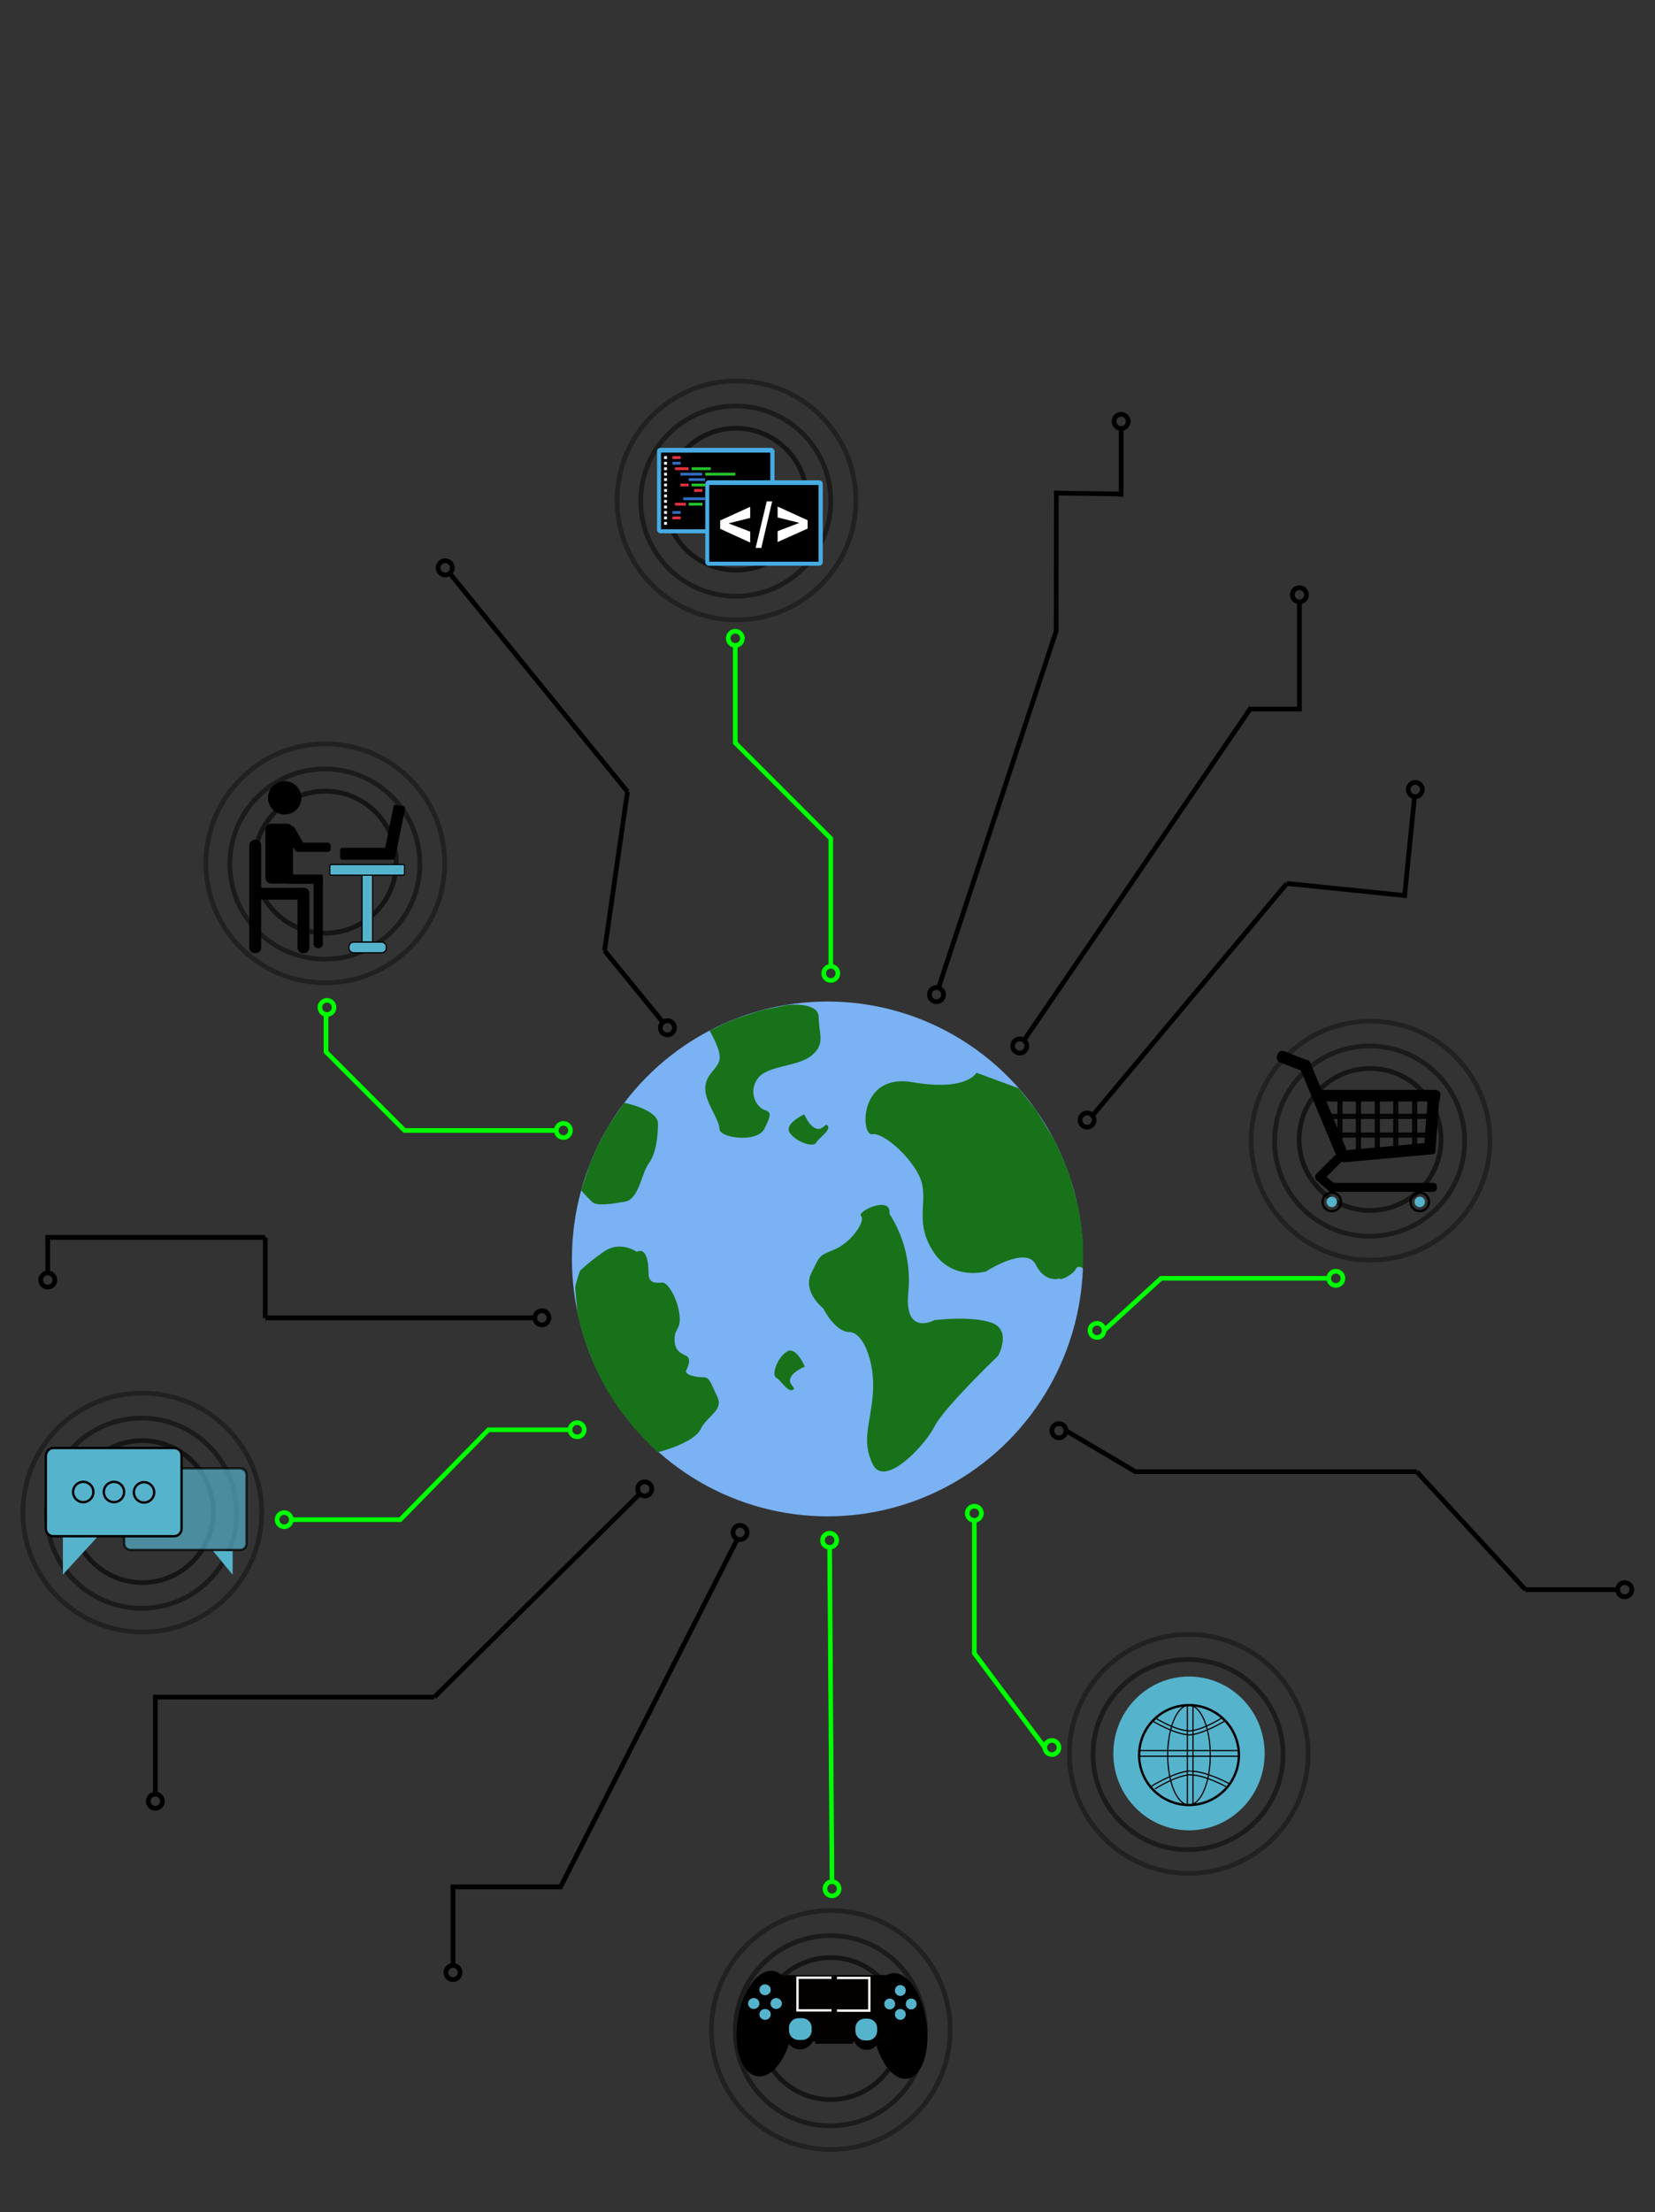 <?xml version="1.0" encoding="utf-8"?>
<!-- Generator: Adobe Illustrator 24.1.0, SVG Export Plug-In . SVG Version: 6.00 Build 0)  -->
<svg version="1.1" id="Layer_1" xmlns="http://www.w3.org/2000/svg" xmlns:xlink="http://www.w3.org/1999/xlink" x="0px" y="0px"
	 viewBox="0 0 700 935" style="enable-background:new 0 0 700 935;" xml:space="preserve">
<rect x="0" y="0" width="700" height="935" fill="#333333" stroke="none"/>
<style type="text/css">
	.st0{fill:#7AB2F4;}
	.st1{fill:none;stroke:#000000;stroke-width:2;stroke-miterlimit:10;}
	.st2{fill:#177219;}
	.st3{fill:none;stroke:#00FF00;stroke-width:2;stroke-miterlimit:10;}
	.st4{opacity:0.36;fill:none;stroke:#000000;stroke-width:2;stroke-miterlimit:10;enable-background:new    ;}
	.st5{opacity:0.47;fill:none;stroke:#000000;stroke-width:2;stroke-miterlimit:10;enable-background:new    ;}
	.st6{opacity:0.59;fill:none;stroke:#000000;stroke-width:2;stroke-miterlimit:10;enable-background:new    ;}
	.st7{fill:#56B3CC;stroke:#000000;stroke-width:0.5;stroke-miterlimit:10;}
	.st8{stroke:#000000;stroke-width:0.5;stroke-miterlimit:10;}
	.st9{opacity:0.47;fill:none;stroke:#000000;stroke-width:2;stroke-miterlimit:9.998;enable-background:new    ;}
	.st10{opacity:0.59;fill:none;stroke:#000000;stroke-width:2;stroke-miterlimit:10;enable-background:new    ;}
	.st11{opacity:0.7;fill:#56B3CC;stroke:#000000;stroke-miterlimit:10;enable-background:new    ;}
	.st12{fill:#56B3CC;}
	.st13{fill:#56B3CC;stroke:#000000;stroke-miterlimit:10;}
	.st14{fill:none;stroke:#000000;stroke-miterlimit:10;}
	.st15{fill:none;stroke:#000000;stroke-width:1;stroke-miterlimit:9.999;}
	.st16{stroke:#000000;stroke-width:1;stroke-miterlimit:10.002;}
	.st17{fill:#020100;stroke:#020100;stroke-miterlimit:10;}
	.st18{stroke:#020100;stroke-miterlimit:10;}
	.st19{fill:none;stroke:#FFFFFF;stroke-miterlimit:10;}
	.st20{stroke:#000000;stroke-width:1;stroke-miterlimit:10.002;}
	.st21{fill:#020100;}
	.st22{opacity:0.59;fill:none;stroke:#000000;stroke-width:2;stroke-miterlimit:10;enable-background:new    ;}
	.st23{fill:none;stroke:#000000;stroke-width:0.5;stroke-miterlimit:10;}
	.st24{fill:#47ABE2;}
	.st25{fill:#FFFFFF;}
	.st26{fill:#E53042;}
	.st27{fill:#326CBF;}
	.st28{fill:#26C42A;}
</style>
<g id="jorden">
	<ellipse class="st0" cx="350" cy="532.1" rx="108.1" ry="108.8"/>
	<path class="st1" d="M311.8,469.2"/>
	<path class="st2" d="M430.9,460l7.4,9.3l7.8,12.8l4.3,9.4l2.2,6L456,510l0.9,4.7l1.2,10.7v10.7c0,0-2.1-1.7-3.1,0.3s-6,5-7,4
		c0,0-6,2-10-6s-21,3-21,3s-14,4-22-8s-3-20-5-29s-16-22-21-21s-6-26,17-22s27-4,27-4L430.9,460z"/>
	<path class="st2" d="M300.1,435.6l6.8-3.2l4.8-2l8.5-2.8l2.6-0.7l10-2.1c0,0,13.5-1.7,13.5,5.3s3,11-3,16s-19,4-23,10s0,12,3,13
		s3,2,0,8s-19,4-19,0s-6-11-6-17s5-8,6-12S300.1,435.6,300.1,435.6z"/>
	<path class="st2" d="M340.2,471c0,0-9,4-6,8s10,6,11,4s6-5,5-7s-2,2-5,1S340.2,471,340.2,471z"/>
	<path class="st2" d="M249.4,492.2l3.4-7.8l3.8-7.1l1.3-2.2l6.1-9c0,0,14.3,2.8,14.3,8.8s-1,13-4,17s-4,15-10,16s-12,2-14,0
		s-4.5-4.8-4.5-4.8L249.4,492.2z"/>
	<path class="st2" d="M348.2,553c0,0-9-7-5-15s3-7,10-10s13-12,11-14s13-9,12-1c6.3,9.8,9.1,21.4,8,33c-2,19,11,12,11,12s15-2,24,1
		s3,14,3,14s-23,22-27,30s-21,26-26,16s-1-17,0-30s-4-26-10-26S348.2,553,348.2,553z"/>
	<path class="st2" d="M245,558.3l1.4,5.1l2,6.1l2.8,7.1l2.9,6l2.6,4.8l2.5,4l3,4.5l5.9,7.5l6.7,7.2l3.4,3.2c0,0,15.1-3.7,18.1-9.7
		s10-8,7-14s-3-8-6-8s-8-1-7-3s2-5,0-6s-5-2-5-7s3-4,2-11s-5-13-7-13s-6,1-6-4s-1-11-5-9c0,0-7-5-14,0c-3.5,2.4-6.9,5.1-10,8
		c0,0-2,6-2,7s1,11.3,1,11.3L245,558.3z"/>
	<path class="st2" d="M340.4,577.6c0,0-3.8-9.1-7.8-6.2c-4.1,2.9-6.3,9.8-4.3,10.9c2,1.1,4.8,6.1,6.9,5.2c2.1-0.9-2-2.1-0.9-5
		C335.4,579.6,340.4,577.6,340.4,577.6z"/>
</g>
<g id="symbols">
	<g id="arbejde">
		<g id="line_x5F_5">
			<circle class="st1" cx="238.3" cy="477.8" r="3"/>
			<circle class="st1" cx="138.3" cy="425.8" r="3"/>
			<polyline class="st1" points="235.3,477.8 171.1,477.8 137.9,444.6 137.9,428.8 			"/>
		</g>
		<g id="line_x5F_5_x5F_anim">
			<circle id="circle_x5F_5_x5F_start" class="st3" cx="238.3" cy="477.8" r="3"/>
			<circle id="circle_x5F_5_x5F_end" class="st3" cx="138.3" cy="425.8" r="3"/>
			<polyline id="path_x5F_5" class="st3" points="235.3,477.8 171.1,477.8 137.9,444.6 137.9,428.8 			"/>
		</g>
		<g id="symbol_x5F_5">
			<circle class="st4" cx="137.6" cy="364.9" r="50.5"/>
			<circle class="st5" cx="137.4" cy="365.2" r="40.2"/>
			<circle class="st6" cx="137.6" cy="364.4" r="30"/>
			<path class="st7" d="M149.6,398.2h11.8c1.1,0,2,0.9,2,2v0.5c0,1.1-0.9,2-2,2h-11.8c-1.1,0-2-0.9-2-2v-0.5
				C147.6,399.1,148.4,398.2,149.6,398.2z"/>
			<rect x="153.1" y="369.9" class="st7" width="4.5" height="28.2"/>
			<path class="st7" d="M140.1,365.4h30.4c0.3,0,0.6,0.3,0.6,0.6v3.3c0,0.3-0.3,0.6-0.6,0.6h-30.4c-0.3,0-0.6-0.3-0.6-0.6V366
				C139.6,365.7,139.9,365.4,140.1,365.4z"/>
			<path class="st8" d="M167.4,340.4l3.2,0.6c0.3,0.1,0.6,0.4,0.5,0.7l-4.1,20.1c-0.1,0.3-0.4,0.6-0.7,0.5l-3.2-0.6
				c-0.3-0.1-0.6-0.4-0.5-0.7l4.1-20.1C166.6,340.7,167.1,340.4,167.4,340.4z"/>
			<path class="st8" d="M166.7,359.2v3.3c0,0.3-0.3,0.6-0.6,0.6h-21.4c-0.3,0-0.6-0.3-0.6-0.6v-3.3c0-0.3,0.3-0.6,0.6-0.6h21.4
				C166.4,358.7,166.7,358.9,166.7,359.2z"/>
			<circle class="st8" cx="120.4" cy="337.2" r="6.8"/>
			<path class="st8" d="M114.7,348.4h6.8c1.2,0,2.2,1,2.2,2.2V371c0,1.2-1,2.2-2.2,2.2h-6.8c-1.2,0-2.2-1-2.2-2.2v-20.4
				C112.6,349.4,113.6,348.4,114.7,348.4z"/>
			<rect x="121.6" y="369.9" class="st8" width="11.3" height="3.4"/>
			<path class="st8" d="M133.3,369.9h2.6c0.2,0,0.4,0.2,0.4,0.4v2.6c0,0.2-0.2,0.4-0.4,0.4h-2.6c-0.2,0-0.4-0.2-0.4-0.4v-2.6
				C132.9,370.1,133.1,369.9,133.3,369.9z"/>
			<path class="st8" d="M134.4,371.1h0.4c0.8,0,1.5,0.7,1.5,1.5V399c0,0.8-0.7,1.5-1.5,1.5h-0.4c-0.8,0-1.5-0.7-1.5-1.5v-26.4
				C132.9,371.7,133.6,371.1,134.4,371.1z"/>
			<path class="st8" d="M121.6,349.7l0.4-0.2c0.9-0.5,2-0.2,2.5,0.7l3.5,6.1c0.5,0.9,0.2,2-0.7,2.5l-0.4,0.2c-0.9,0.5-2,0.2-2.5-0.7
				l-3.5-6.1C120.4,351.2,120.6,350.2,121.6,349.7z"/>
			<path class="st8" d="M125.9,356.4h12.7c0.6,0,1,0.4,1,1v1.4c0,0.6-0.4,1-1,1h-12.7c-0.6,0-1-0.4-1-1v-1.4
				C124.9,356.9,125.4,356.4,125.9,356.4z"/>
			<path class="st8" d="M107.7,355.2h0.5c1.1,0,2,0.9,2,2v43.4c0,1.1-0.9,2-2,2h-0.5c-1.1,0-2-0.9-2-2v-43.3
				C105.7,356.2,106.7,355.2,107.7,355.2z"/>
			<path class="st8" d="M128.1,375.5h0.5c1.1,0,2,0.9,2,2v23.1c0,1.1-0.9,2-2,2h-0.5c-1.1,0-2-0.9-2-2v-23.1
				C126.1,376.4,126.9,375.5,128.1,375.5z"/>
			<rect x="110.3" y="375.5" class="st8" width="18.1" height="4.5"/>
		</g>
	</g>
	<g id="kommunikation">
		<g id="line_x5F_4">
			<circle class="st1" cx="244.1" cy="604.3" r="3"/>
			<circle class="st1" cx="120.2" cy="642.3" r="3"/>
			<polyline class="st1" points="241.1,604.3 206.6,604.3 169.3,642.3 123.2,642.3 			"/>
		</g>
		<g id="line_x5F_4_x5F_anim">
			<circle id="circle_x5F_4_x5F_start" class="st3" cx="244.1" cy="604.3" r="3"/>
			<circle id="circle_x5F_4_x5F_end" class="st3" cx="120.2" cy="642.3" r="3"/>
			<polyline id="path_x5F_4" class="st3" points="241.1,604.3 206.6,604.3 169.3,642.3 123.2,642.3 			"/>
		</g>
		<g id="symbol_x5F_4">
			<circle class="st4" cx="60.2" cy="639.3" r="50.5"/>
			
				<ellipse transform="matrix(0.995 -9.925269e-02 9.925269e-02 0.995 -63.188 9.103)" class="st9" cx="59.9" cy="639.6" rx="40.2" ry="40.2"/>
			<ellipse class="st10" cx="60.2" cy="638.9" rx="30" ry="30"/>
			<path class="st11" d="M55.2,620.6h46.4c1.5,0,2.7,1.2,2.7,2.7v29.1c0,1.5-1.2,2.7-2.7,2.7H55.2c-1.5,0-2.7-1.2-2.7-2.7v-29.1
				C52.5,621.9,53.7,620.6,55.2,620.6z"/>
			<polygon class="st12" points="98.4,655.6 90.2,655.6 98.4,665.6 			"/>
			<path class="st13" d="M22.6,612h51c1.8,0,3.2,1.4,3.2,3.2v30.9c0,1.8-1.4,3.2-3.2,3.2h-51c-1.8,0-3.2-1.4-3.2-3.2v-30.9
				C19.5,613.5,20.9,612,22.6,612z"/>
			<circle class="st14" cx="35.2" cy="630.6" r="4.3"/>
			<circle class="st14" cx="48.2" cy="630.6" r="4.3"/>
			<polyline class="st12" points="26.6,649.8 26.6,665.5 26.6,665.5 26.6,665.5 41,649.8 			"/>
			
				<ellipse transform="matrix(0.133 -0.991 0.991 0.133 -572.12 607.347)" class="st15" cx="61" cy="630.6" rx="4.3" ry="4.3"/>
		</g>
	</g>
	<g id="esport">
		<g id="line_x5F_3">
			<line class="st1" x1="350.9" y1="654" x2="351.9" y2="795.2"/>
			<circle class="st1" cx="350.9" cy="651" r="3"/>
			<circle class="st1" cx="351.9" cy="798.3" r="3"/>
		</g>
		<g id="line_x5F_3_x5F_anim">
			<line id="path_x5F_3" class="st3" x1="350.9" y1="654" x2="351.9" y2="795.2"/>
			<circle id="circle_x5F_3_x5F_start" class="st3" cx="350.9" cy="651" r="3"/>
			<circle id="circle_x5F_3_x5F_end" class="st3" cx="351.9" cy="798.3" r="3"/>
		</g>
		<g id="symbol_x5F_3">
			<circle class="st4" cx="351.4" cy="858" r="50.5"/>
			<circle class="st5" cx="351.2" cy="858.3" r="40.2"/>
			<circle class="st6" cx="351.3" cy="857.4" r="30"/>
			
				<ellipse transform="matrix(0.154 -0.988 0.988 0.154 -571.2 1043.51)" class="st16" cx="323.8" cy="855.3" rx="22" ry="11.3"/>
			<rect x="330" y="835.3" class="st17" width="44" height="27"/>
			<ellipse class="st18" cx="338.4" cy="858.8" rx="6" ry="6.9"/>
			<rect x="337.3" y="835.9" class="st19" width="15.6" height="13.8"/>
			<path class="st12" d="M337.7,853h1.6c2.2,0,4,1.8,4,4v1.2c0,2.2-1.8,4-4,4h-1.6c-2.2,0-4-1.8-4-4V857
				C333.7,854.9,335.4,853,337.7,853z"/>
			<ellipse class="st12" cx="323.6" cy="841" rx="2.4" ry="2.3"/>
			<ellipse class="st12" cx="318.8" cy="846.8" rx="2.4" ry="2.3"/>
			<ellipse class="st12" cx="323.6" cy="851.4" rx="2.4" ry="2.3"/>
			<ellipse class="st12" cx="328.3" cy="846.8" rx="2.4" ry="2.3"/>
			
				<ellipse transform="matrix(0.99 -0.143 0.143 0.99 -118.856 63.501)" class="st20" cx="380.8" cy="855.8" rx="10.9" ry="22"/>
			<rect x="353.3" y="835.4" class="st17" width="21.2" height="27"/>
			<ellipse class="st18" cx="366.6" cy="859" rx="5.7" ry="6.9"/>
			<rect x="352.8" y="836" class="st19" width="14.9" height="13.8"/>
			<path class="st12" d="M367,862.4h-1.2c-2.2,0-4-1.8-4-4v-1.2c0-2.2,1.8-4,4-4h1.2c2.2,0,4,1.8,4,4v1.2
				C371,860.5,369.3,862.4,367,862.4z"/>
			<circle class="st12" cx="380.8" cy="841.3" r="2.3"/>
			<circle class="st12" cx="385.4" cy="847" r="2.3"/>
			<circle class="st12" cx="380.8" cy="851.4" r="2.3"/>
			<circle class="st12" cx="376.3" cy="847" r="2.3"/>
			<rect x="344.8" y="860.4" class="st21" width="16" height="3.4"/>
			<rect x="351.7" y="835.3" class="st21" width="2.3" height="16"/>
		</g>
	</g>
	<g id="internet">
		<g id="line_x5F_2">
			<circle class="st1" cx="412.1" cy="639.6" r="3"/>
			<circle class="st1" cx="444.9" cy="738.6" r="3"/>
			<polyline class="st1" points="441.9,738.6 412.1,698.8 412.1,642.6 			"/>
		</g>
		<g id="line_x5F_2_x5F_anim">
			<circle id="circle_x5F_2_x5F_start" class="st3" cx="412.1" cy="639.6" r="3"/>
			<circle id="circle_x5F_2_x5F_end" class="st3" cx="444.9" cy="738.6" r="3"/>
			<polyline id="path_x5F_2" class="st3" points="412.1,642.6 412.1,698.8 441.9,738.6 			"/>
		</g>
		<g id="symbol_x5F_2">
			<circle class="st4" cx="502.8" cy="741.3" r="50.5"/>
			<circle class="st5" cx="502.5" cy="741.6" r="40.2"/>
			<ellipse class="st22" cx="502.7" cy="740.7" rx="30" ry="30"/>
			<ellipse class="st12" cx="502.9" cy="741.1" rx="32" ry="32.5"/>
			<circle class="st14" cx="502.9" cy="741.8" r="21.1"/>
			<rect x="481.8" y="739.9" class="st23" width="42.2" height="2.4"/>
			<rect x="502.2" y="720.6" class="st23" width="2.4" height="42.2"/>
			<path class="st23" d="M488.6,726.1c0,0,8.6,5.4,14.2,5.4"/>
			<path class="st23" d="M487.5,727.4c0,0,9.2,5.6,15.2,5.8"/>
			<path class="st23" d="M516.8,726.1c0,0-8.6,5.5-14.2,5.5"/>
			<path class="st23" d="M518,727.4c0,0-9.2,5.7-15.3,5.9"/>
			<ellipse class="st23" cx="502.9" cy="741.8" rx="9" ry="21.1"/>
			<path class="st23" d="M518.5,755.1c0,0-9.3-5.1-15.1-4.9"/>
			<path class="st23" d="M519.8,753.8c0,0-9.9-5.3-16.2-5.2"/>
			<path class="st23" d="M488.5,756.1c0,0,9.1-5.8,15.1-6"/>
			<path class="st23" d="M487.1,754.9c0,0,9.8-6.1,16.3-6.4"/>
		</g>
	</g>
	<g id="ehandel">
		<g id="line_x5F_1">
			<circle class="st1" cx="464" cy="562.3" r="3"/>
			<circle class="st1" cx="565" cy="540.3" r="3"/>
			<polyline class="st1" points="562,540.3 491.1,540.3 467,562.3 			"/>
		</g>
		<g id="line_x5F_1_x5F_anim">
			<circle id="circle_x5F_1_x5F_start" class="st3" cx="464" cy="562.3" r="3"/>
			<circle id="circle_x5F_1_x5F_end" class="st3" cx="565" cy="540.3" r="3"/>
			<polyline id="path_x5F_1" class="st3" points="467,562.3 491.1,540.3 562,540.3 			"/>
		</g>
		<g id="symbol_x5F_1">
			<circle class="st4" cx="579.7" cy="482.1" r="50.5"/>
			<circle class="st5" cx="579.3" cy="482.3" r="40.2"/>
			<circle class="st6" cx="579.5" cy="481.6" r="30"/>
			<path class="st8" d="M605.3,462.3l2.3,0.2c0.6,0,1,0.5,1,1.1l-1.7,22.7c0,0.6-0.5,1-1.1,1l-2.3-0.2c-0.6,0-1-0.5-1-1.1l1.7-22.7
				C604.3,462.7,604.8,462.3,605.3,462.3z"/>
			<path class="st8" d="M568.2,486.5l37.5-3.4c0.5,0,1,0.3,1,0.9l0.2,2.6c0,0.5-0.3,1-0.9,1l-37.5,3.4c-0.5,0-1-0.3-1-0.9l-0.2-2.6
				C567.2,487,567.7,486.6,568.2,486.5z"/>
			<path class="st8" d="M559.2,460.9H607c0.5,0,0.9,0.4,0.9,0.9v2.6c0,0.5-0.4,0.9-0.9,0.9h-47.7c-0.5,0-0.9-0.4-0.9-0.9v-2.5
				C558.2,461.2,558.7,460.9,559.2,460.9z"/>
			<path class="st8" d="M607.2,460.9c0,0,1.8,0.3,1.8,1.5c-0.1,1-0.2,2-0.4,3l-3.7-3L607.2,460.9z"/>
			<path class="st8" d="M553.8,448.9l16.6,39.8c0.2,0.5,0,1-0.5,1.2l-2.4,1c-0.5,0.2-1,0-1.2-0.5l-16.6-39.8c-0.2-0.5,0-1,0.5-1.2
				l2.4-1C553,448.1,553.5,448.3,553.8,448.9z"/>
			<path class="st8" d="M543.2,444.6l9.5,3.7c1,0.4,1.5,1.5,1.1,2.6l-0.2,0.5c-0.4,1-1.5,1.5-2.6,1.1l-9.5-3.7
				c-1-0.4-1.5-1.5-1.1-2.6l0.2-0.5C541,444.6,542.2,444.1,543.2,444.6z"/>
			<path class="st8" d="M566,488.7l1,1c0.4,0.4,0.4,1,0,1.4l-7.8,7.8c-0.4,0.4-1,0.4-1.4,0l-1-1c-0.4-0.4-0.4-1,0-1.4l7.8-7.8
				C565,488.3,565.7,488.3,566,488.7z"/>
			<path class="st8" d="M607.5,501.5v0.7c0,0.7-0.6,1.3-1.3,1.3h-42c-0.7,0-1.3-0.6-1.3-1.3v-0.7c0-0.7,0.6-1.3,1.3-1.3h42
				C606.8,500.1,607.5,500.7,607.5,501.5z"/>
			<path class="st8" d="M556.8,496.6l0.3-0.3c0.5-0.6,1.5-0.7,2.1-0.2l5.6,4.8c0.6,0.5,0.7,1.5,0.2,2.1l-0.3,0.3
				c-0.5,0.6-1.5,0.7-2.1,0.2l-5.6-4.8C556.5,498.1,556.3,497.1,556.8,496.6z"/>
			<circle class="st14" cx="563.3" cy="508" r="3.9"/>
			<circle class="st12" cx="563.3" cy="508" r="2.2"/>
			<circle class="st14" cx="600.5" cy="508" r="3.9"/>
			<circle class="st12" cx="600.5" cy="508" r="2.2"/>
			<rect x="574" y="465.7" class="st14" width="1.1" height="20.3"/>
			<rect x="582" y="465.7" class="st14" width="1.1" height="20.3"/>
			<rect x="589.8" y="465.7" class="st14" width="1.1" height="20.3"/>
			<rect x="597.8" y="465.7" class="st14" width="1.1" height="20.3"/>
			<rect x="566.2" y="465.7" class="st14" width="1.1" height="16.9"/>
			<rect x="562.8" y="471.3" class="st14" width="40.6" height="1.1"/>
			<rect x="565" y="479.2" class="st14" width="38.3" height="1.1"/>
		</g>
	</g>
	<g id="programmering">
		<g id="line_x5F_0">
			<circle class="st1" cx="311" cy="269.8" r="3"/>
			<circle class="st1" cx="351.4" cy="411.4" r="3"/>
			<polyline class="st1" points="351.4,408 351.4,354.4 311,314 311,272.8 			"/>
		</g>
		<g id="line_x5F_0_x5F_anim">
			<circle id="circle_x5F_0_x5F_end" class="st3" cx="311" cy="269.8" r="3"/>
			<circle id="circle_x5F_0_x5F_start" class="st3" cx="351.4" cy="411.4" r="3"/>
			<polyline id="path_x5F_0" class="st3" points="351.4,408 351.4,354.4 311,314 311,272.8 			"/>
		</g>
		<g id="symbol_x5F_0">
			<circle class="st4" cx="311.5" cy="211.5" r="50.5"/>
			<circle class="st5" cx="311.2" cy="211.8" r="40.2"/>
			<circle class="st6" cx="311.3" cy="211" r="30"/>
			<path class="st24" d="M279.4,189.3h46.7c0.8,0,1.5,0.7,1.5,1.5v33.1c0,0.8-0.7,1.5-1.5,1.5h-46.7c-0.8,0-1.5-0.7-1.5-1.5v-33.1
				C277.8,190,278.5,189.3,279.4,189.3z"/>
			<rect x="279.6" y="191.3" width="46.2" height="32.4"/>
			<path class="st24" d="M299.8,203h46.7c0.8,0,1.5,0.7,1.5,1.5v33.1c0,0.8-0.7,1.5-1.5,1.5h-46.7c-0.8,0-1.5-0.7-1.5-1.5v-33.1
				C298.3,203.7,298.9,203,299.8,203z"/>
			<rect x="300" y="205" width="46.2" height="32.4"/>
			<polygon class="st25" points="324.3,211.9 326.6,211.9 322,231.6 319.6,231.6 			"/>
			<polygon class="st25" points="317.3,214.2 317.3,218.9 308.1,221.2 317.3,224.7 317.3,229.3 304.6,223.5 304.6,220 			"/>
			<polygon class="st25" points="328.9,214.1 328.9,218.7 338.1,221 328.9,224.5 328.9,229.1 341.6,223.4 341.6,219.9 			"/>
			<rect x="280.9" y="192.8" class="st25" width="1.2" height="1.2"/>
			<rect x="280.9" y="195.2" class="st25" width="1.2" height="1.2"/>
			<rect x="280.9" y="197.5" class="st25" width="1.2" height="1.2"/>
			<rect x="280.9" y="199.8" class="st25" width="1.2" height="1.2"/>
			<rect x="280.9" y="202.1" class="st25" width="1.2" height="1.2"/>
			<rect x="280.9" y="204.4" class="st25" width="1.2" height="1.2"/>
			<rect x="280.9" y="206.7" class="st25" width="1.2" height="1.2"/>
			<rect x="280.9" y="209" class="st25" width="1.2" height="1.2"/>
			<rect x="280.9" y="211.3" class="st25" width="1.2" height="1.2"/>
			<rect x="280.9" y="213.7" class="st25" width="1.2" height="1.2"/>
			<rect x="280.9" y="216" class="st25" width="1.2" height="1.2"/>
			<rect x="280.9" y="218.3" class="st25" width="1.2" height="1.2"/>
			<rect x="280.9" y="220.6" class="st25" width="1.2" height="1.2"/>
			<rect x="284.4" y="192.8" class="st26" width="3.5" height="1.2"/>
			<rect x="284.4" y="195.2" class="st27" width="3.5" height="1.2"/>
			<rect x="284.4" y="218.3" class="st26" width="3.5" height="1.2"/>
			<rect x="291.3" y="202.1" class="st27" width="6.9" height="1.2"/>
			<rect x="284.4" y="216" class="st27" width="3.5" height="1.2"/>
			<rect x="287.8" y="199.8" class="st27" width="9.2" height="1.2"/>
			<rect x="289" y="210.2" class="st27" width="9.2" height="1.2"/>
			<rect x="285.5" y="197.5" class="st26" width="5.8" height="1.2"/>
			<rect x="287.8" y="204.4" class="st26" width="3.5" height="1.2"/>
			<rect x="293.6" y="206.7" class="st26" width="3.5" height="1.2"/>
			<rect x="285.5" y="212.5" class="st26" width="4.6" height="1.2"/>
			<rect x="292.5" y="204.4" class="st28" width="5.8" height="1.2"/>
			<rect x="291.3" y="212.5" class="st28" width="5.8" height="1.2"/>
			<rect x="292.5" y="197.5" class="st28" width="8.1" height="1.2"/>
			<rect x="298.3" y="199.8" class="st28" width="12.7" height="1.2"/>
		</g>
	</g>
</g>
<g id="pile">
	<line class="st1" x1="462" y1="471.6" x2="544.3" y2="373.4"/>
	<line class="st1" x1="544.3" y1="373.4" x2="595.1" y2="378.6"/>
	<line class="st1" x1="598.3" y1="336.7" x2="594" y2="379.5"/>
	<circle class="st1" cx="598.6" cy="333.7" r="3"/>
	<circle class="st1" cx="459.8" cy="473.4" r="3"/>
	<polyline class="st1" points="450.9,604.7 480.2,622 599.2,622 	"/>
	<line class="st1" x1="599.2" y1="622" x2="645.2" y2="671.9"/>
	<line class="st1" x1="645.2" y1="671.9" x2="684.2" y2="671.9"/>
	<circle class="st1" cx="687.2" cy="671.9" r="3"/>
	<circle class="st1" cx="447.9" cy="604.7" r="3"/>
	<line class="st1" x1="270.7" y1="631.3" x2="183.7" y2="717.3"/>
	<line class="st1" x1="183.7" y1="717.3" x2="64.7" y2="717.3"/>
	<line class="st1" x1="65.7" y1="717.3" x2="65.7" y2="758.3"/>
	<circle class="st1" cx="65.7" cy="761.3" r="3"/>
	<circle class="st1" cx="272.7" cy="629.3" r="3"/>
	<line class="st1" x1="226.2" y1="557" x2="112.2" y2="557"/>
	<line class="st1" x1="112.2" y1="557" x2="112.2" y2="523"/>
	<line class="st1" x1="19.2" y1="523" x2="112.2" y2="523"/>
	<circle class="st1" cx="20.2" cy="541" r="3"/>
	<line class="st1" x1="20.2" y1="523" x2="20.2" y2="538"/>
	<circle class="st1" cx="229.2" cy="557" r="3"/>
</g>
<g>
	<line class="st1" x1="190.2" y1="242.3" x2="265.4" y2="334.6"/>
	<line class="st1" x1="265.4" y1="334.6" x2="255.7" y2="401.8"/>
	<line class="st1" x1="255.7" y1="401.8" x2="280.4" y2="432.1"/>
	<circle class="st1" cx="282.3" cy="434.4" r="3"/>
	<circle class="st1" cx="188.3" cy="240" r="3"/>
</g>
<circle class="st1" cx="396.1" cy="420.4" r="3"/>
<line class="st1" x1="397" y1="417.4" x2="446.7" y2="266.8"/>
<line class="st1" x1="446.7" y1="267.1" x2="446.8" y2="207.4"/>
<line class="st1" x1="446" y1="208.4" x2="474.8" y2="208.8"/>
<circle class="st1" cx="474.2" cy="178.1" r="3"/>
<line class="st1" x1="474.2" y1="181.1" x2="474.2" y2="209.9"/>
<circle class="st1" cx="313" cy="647.7" r="3"/>
<line class="st1" x1="311.8" y1="650.7" x2="236.9" y2="797.9"/>
<line class="st1" x1="237.8" y1="797.5" x2="190.6" y2="797.5"/>
<line class="st1" x1="191.6" y1="797.5" x2="191.6" y2="830.8"/>
<circle class="st1" cx="191.6" cy="833.7" r="3"/>
<circle class="st1" cx="431.3" cy="442.1" r="3"/>
<line class="st1" x1="433.1" y1="439.7" x2="529.2" y2="299"/>
<line class="st1" x1="528.8" y1="299.7" x2="549.6" y2="299.7"/>
<line class="st1" x1="549.6" y1="300.7" x2="549.6" y2="254.3"/>
<circle class="st1" cx="549.6" cy="251.4" r="3"/>
</svg>
